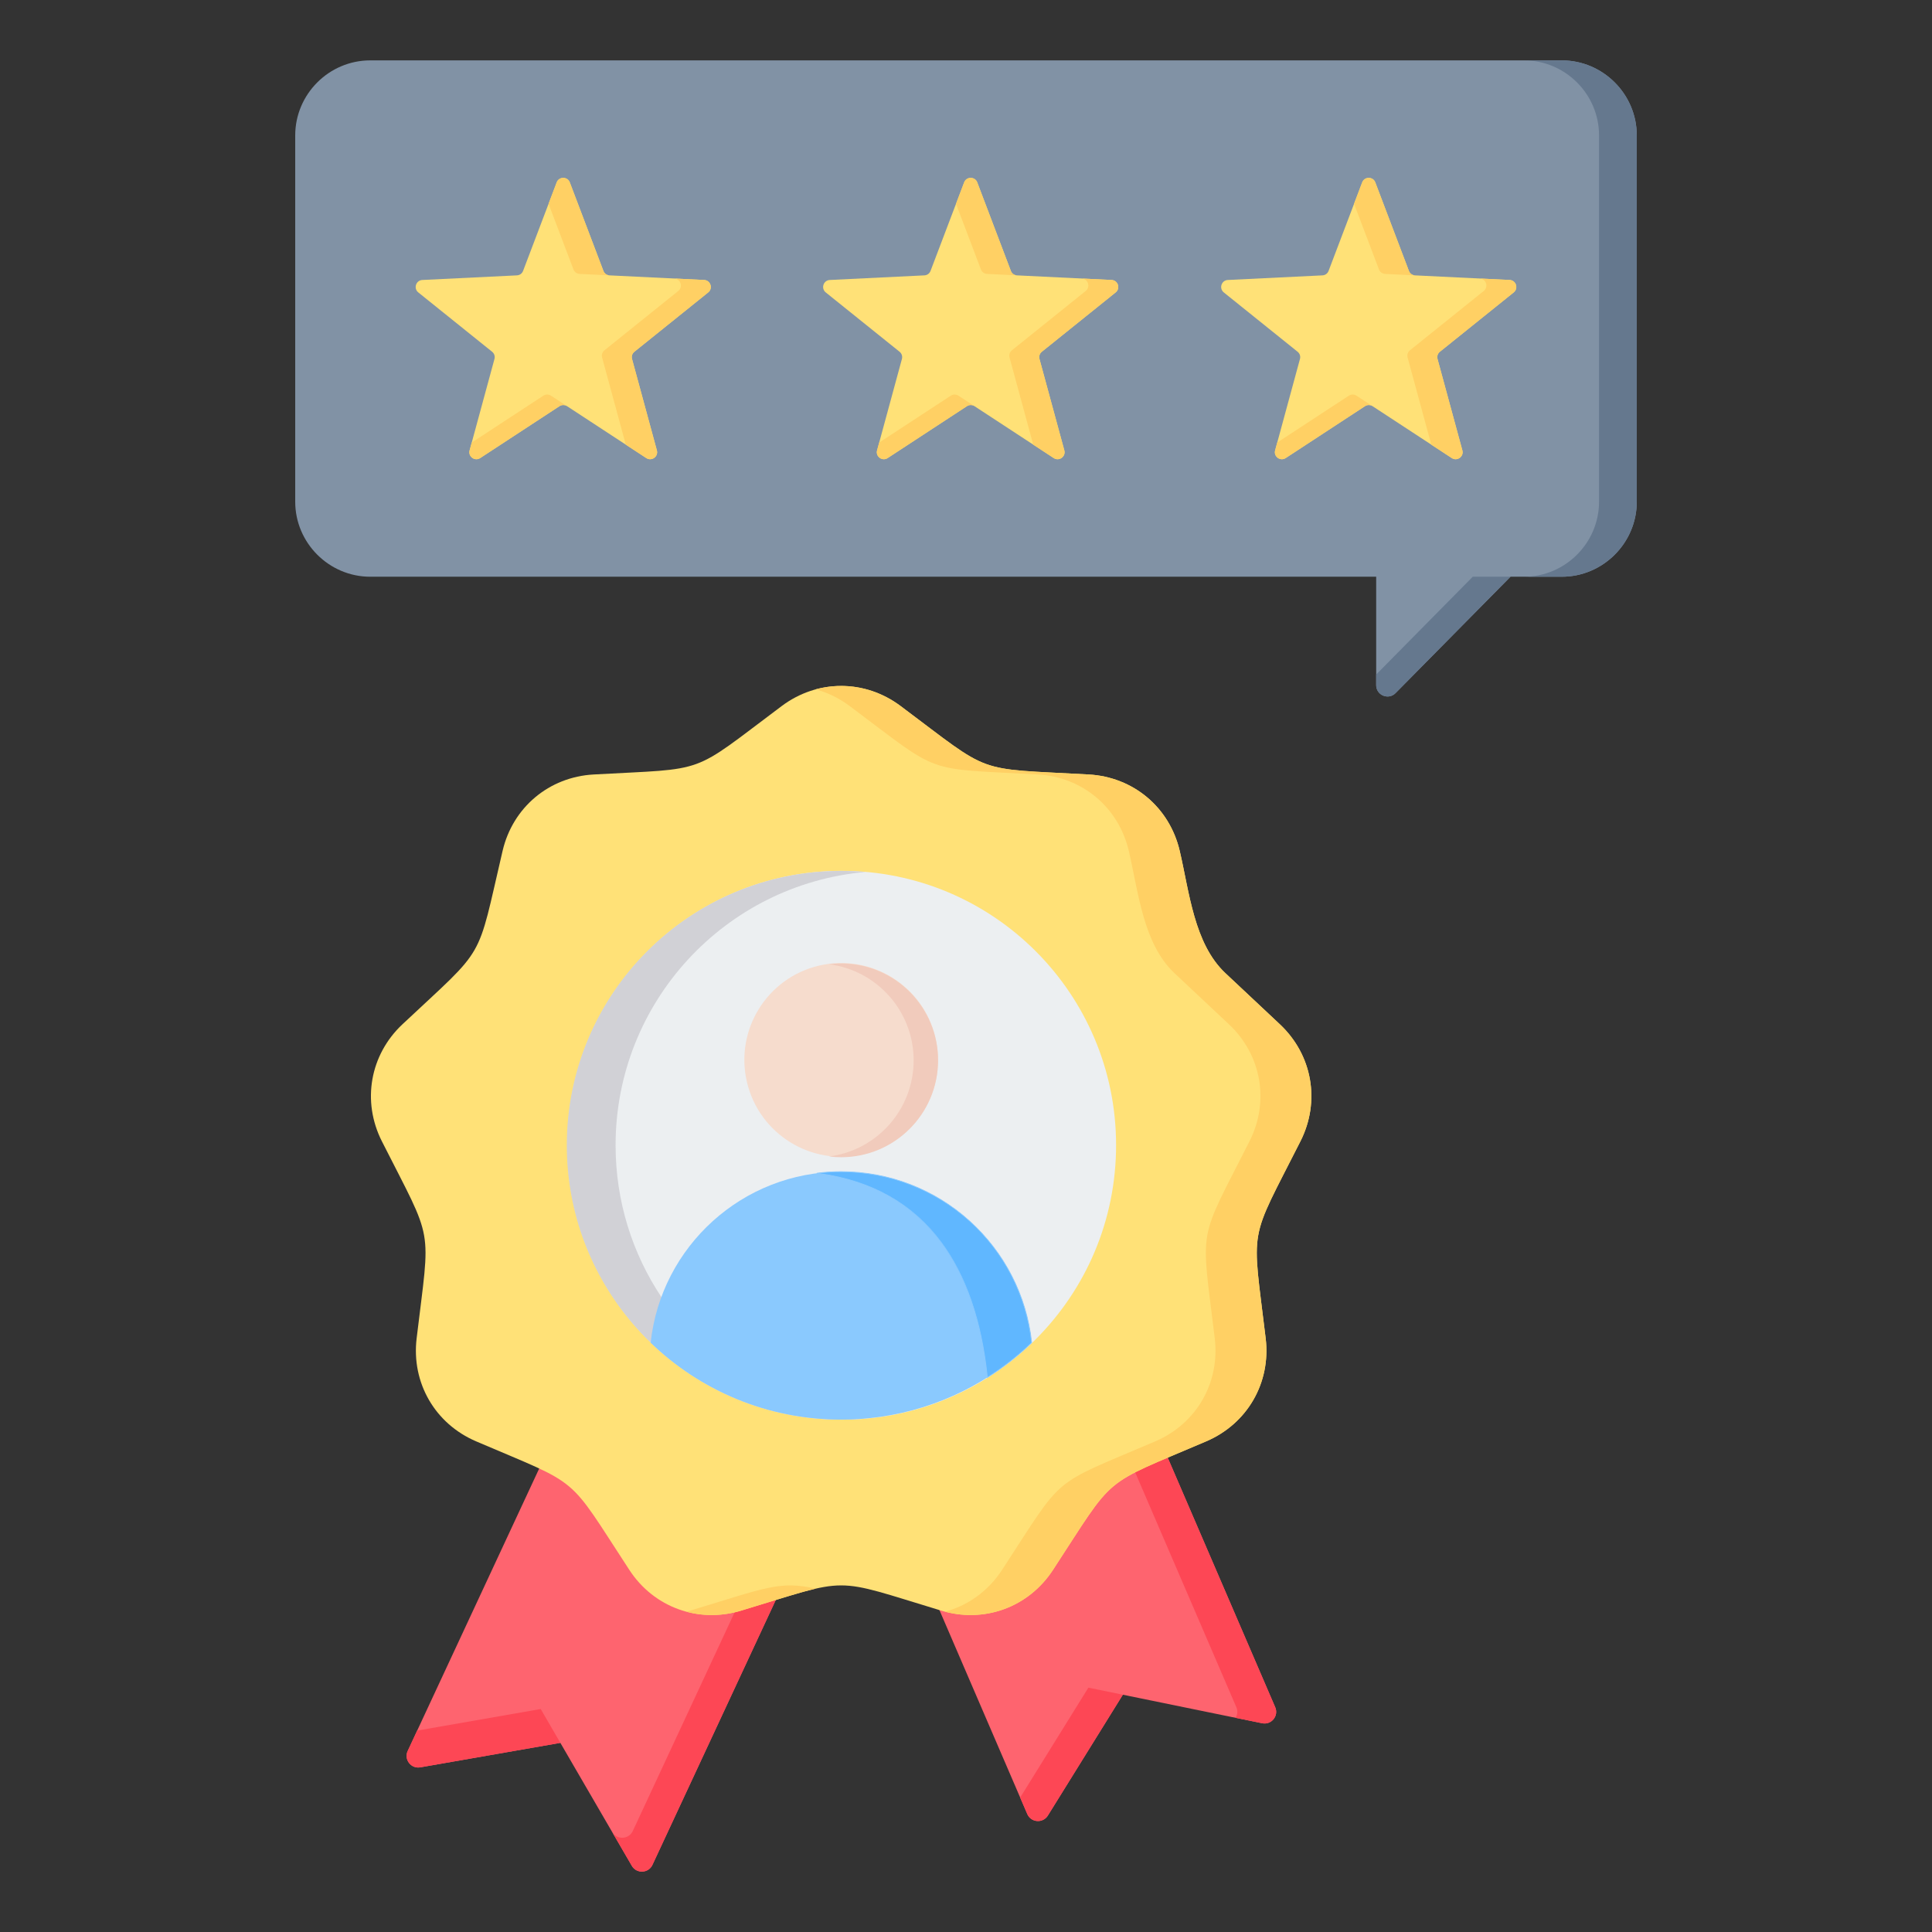 <svg id="Layer_1" enable-background="new 0 0 512 512" viewBox="0 0 512 512" xmlns="http://www.w3.org/2000/svg"><rect x="0" y="0" width="512" height="512" fill="#333333" stroke="none"/><g><g><g><path clip-rule="evenodd" d="m413.875 16.001h-315.75c-10.939 0-19.89 8.952-19.89 19.891v97.058c0 10.937 8.953 19.89 19.89 19.89h266.578v28.735c0 1.243.711 2.303 1.861 2.775s2.401.217 3.274-.667l30.458-30.843h13.58c10.938 0 19.89-8.951 19.89-19.89v-97.058c-.001-10.94-8.952-19.891-19.891-19.891z" fill="#8192a5" fill-rule="evenodd"/></g><g><path clip-rule="evenodd" d="m413.875 16.001h-10c10.939 0 19.89 8.951 19.89 19.891v97.058c0 10.94-8.952 19.89-19.89 19.89h10c10.938 0 19.89-8.951 19.89-19.89v-97.058c0-10.94-8.951-19.891-19.89-19.891zm-49.172 162.755v2.819c0 1.243.711 2.303 1.861 2.775s2.401.217 3.274-.667l30.458-30.843h-10z" fill="#65788e" fill-rule="evenodd"/></g></g><g><g><path clip-rule="evenodd" d="m364.466 48.33 8.904 23.452c.268.705.891 1.158 1.644 1.195l25.056 1.221c1.704.083 2.401 2.23 1.072 3.299l-19.553 15.716c-.588.472-.826 1.205-.628 1.932l6.581 24.207c.448 1.646-1.378 2.973-2.806 2.038l-20.989-13.74c-.631-.413-1.401-.413-2.032 0l-20.989 13.74c-1.427.935-3.253-.392-2.806-2.038l6.581-24.208c.198-.727-.04-1.46-.628-1.932l-19.553-15.716c-1.33-1.069-.632-3.216 1.072-3.299l25.056-1.221c.753-.037 1.376-.49 1.644-1.195l8.904-23.452c.604-1.585 2.869-1.585 3.47.001z" fill="#ffe177" fill-rule="evenodd"/></g><g><path clip-rule="evenodd" d="m392.151 73.812 7.92.386c1.704.083 2.401 2.23 1.072 3.299l-19.553 15.716c-.588.472-.826 1.205-.628 1.932l6.581 24.207c.448 1.646-1.378 2.973-2.806 2.039l-5.431-3.556-6.274-23.077c-.198-.727.04-1.46.628-1.932l19.553-15.716c1.327-1.067.634-3.207-1.062-3.298zm-27.685-25.482 8.904 23.453c.265.699.881 1.15 1.626 1.193l-7.913-.385c-.753-.037-1.376-.489-1.644-1.194l-6.6-17.383 2.158-5.683c.603-1.587 2.868-1.587 3.469-.001zm-.718 59.321c-.63-.413-1.401-.413-2.032 0l-20.989 13.74c-1.427.934-3.254-.392-2.806-2.039l.563-2.072 18.971-12.419c.631-.413 1.401-.412 2.032 0z" fill="#ffd064" fill-rule="evenodd"/></g></g><g><g><path clip-rule="evenodd" d="m258.98 48.33 8.904 23.452c.268.705.891 1.158 1.644 1.195l25.056 1.221c1.704.083 2.401 2.23 1.072 3.299l-19.553 15.716c-.588.472-.826 1.205-.628 1.932l6.581 24.207c.448 1.646-1.378 2.973-2.806 2.038l-20.989-13.74c-.631-.413-1.401-.413-2.032 0l-20.989 13.74c-1.427.935-3.253-.392-2.806-2.038l6.581-24.208c.198-.727-.04-1.46-.628-1.932l-19.553-15.716c-1.33-1.069-.632-3.216 1.072-3.299l25.056-1.221c.753-.037 1.376-.49 1.644-1.195l8.905-23.452c.602-1.585 2.867-1.585 3.469.001z" fill="#ffe177" fill-rule="evenodd"/></g><g><path clip-rule="evenodd" d="m286.664 73.812 7.92.386c1.704.083 2.401 2.23 1.072 3.299l-19.553 15.716c-.588.472-.826 1.205-.628 1.932l6.581 24.207c.448 1.646-1.378 2.973-2.806 2.039l-5.432-3.556-6.274-23.077c-.198-.727.04-1.46.628-1.932l19.553-15.716c1.328-1.067.636-3.207-1.061-3.298zm-27.684-25.482 8.904 23.453c.265.699.881 1.15 1.626 1.193l-7.913-.385c-.753-.037-1.376-.489-1.644-1.194l-6.6-17.383 2.158-5.683c.602-1.587 2.867-1.587 3.469-.001zm-.719 59.321c-.63-.413-1.401-.413-2.032 0l-20.989 13.74c-1.428.934-3.254-.392-2.806-2.039l.563-2.072 18.971-12.419c.631-.413 1.401-.412 2.032 0z" fill="#ffd064" fill-rule="evenodd"/></g></g><g><g><path clip-rule="evenodd" d="m151.001 48.33 8.904 23.452c.268.705.891 1.158 1.644 1.195l25.056 1.221c1.704.083 2.402 2.23 1.072 3.299l-19.553 15.716c-.588.472-.826 1.205-.628 1.932l6.581 24.207c.448 1.646-1.378 2.973-2.806 2.038l-20.989-13.74c-.631-.413-1.401-.413-2.032 0l-20.989 13.74c-1.427.935-3.253-.392-2.806-2.038l6.581-24.208c.198-.727-.04-1.46-.628-1.932l-19.553-15.716c-1.33-1.069-.632-3.216 1.072-3.299l25.056-1.221c.753-.037 1.376-.49 1.644-1.195l8.904-23.452c.604-1.585 2.869-1.585 3.47.001z" fill="#ffe177" fill-rule="evenodd"/></g><g><path clip-rule="evenodd" d="m178.686 73.812 7.92.386c1.704.083 2.402 2.23 1.072 3.299l-19.553 15.716c-.588.472-.826 1.205-.628 1.932l6.581 24.207c.448 1.646-1.378 2.973-2.806 2.039l-5.431-3.556-6.274-23.077c-.198-.727.04-1.46.628-1.932l19.553-15.716c1.327-1.067.634-3.207-1.062-3.298zm-27.685-25.482 8.905 23.453c.265.699.881 1.15 1.626 1.193l-7.913-.385c-.753-.037-1.376-.489-1.644-1.194l-6.6-17.383 2.158-5.683c.602-1.587 2.867-1.587 3.468-.001zm-.718 59.321c-.63-.413-1.401-.413-2.032 0l-20.989 13.74c-1.428.934-3.254-.392-2.806-2.039l.563-2.072 18.971-12.419c.631-.413 1.401-.412 2.032 0z" fill="#ffd064" fill-rule="evenodd"/></g></g><g><g><g><g><path clip-rule="evenodd" d="m298.851 361.666-57.396 47.598 30.781 71.468c.989 2.296 4.145 2.53 5.463.406l19.87-32.019 36.917 7.561c2.452.501 4.448-1.95 3.458-4.249z" fill="#fe646f" fill-rule="evenodd"/></g><g><path clip-rule="evenodd" d="m298.851 361.666-7.589 6.293 36.382 84.47c.427.992.298 2.011-.182 2.811l7.025 1.439c2.452.501 4.448-1.95 3.457-4.249zm-28.493 114.705 18.073-29.124 9.138 1.872-19.87 32.019c-1.318 2.124-4.474 1.889-5.463-.406z" fill="#fd4755" fill-rule="evenodd"/></g></g><g><g><path clip-rule="evenodd" d="m214.175 405.572-41.268 88.639c-1.055 2.266-4.217 2.409-5.473.248l-18.933-32.581-37.122 6.486c-2.466.43-4.39-2.079-3.333-4.348l40.816-87.669z" fill="#fe646f" fill-rule="evenodd"/></g><g><path clip-rule="evenodd" d="m214.175 405.572-41.268 88.639c-1.055 2.266-4.217 2.409-5.473.248l-18.933-32.581-37.122 6.486c-2.466.43-4.39-2.079-3.332-4.348l2.509-5.39 32.732-5.719 18.933 32.581c1.256 2.161 4.418 2.018 5.473-.248l38.71-83.145z" fill="#fd4755" fill-rule="evenodd"/></g></g><g><g><path clip-rule="evenodd" d="m238.66 187.1c24.676 18.471 19.08 16.434 49.856 18.146 11.821.657 21.422 8.714 24.122 20.24 2.551 10.887 3.798 24.615 12.111 32.417l14.418 13.531c8.632 8.102 10.809 20.444 5.468 31.01-13.905 27.509-12.871 21.644-9.213 52.25 1.405 11.755-4.861 22.609-15.745 27.27-28.335 12.135-23.772 8.307-40.643 34.103-6.48 9.908-18.257 14.195-29.59 10.77-29.505-8.917-23.55-8.917-53.055 0-11.333 3.425-23.11-.862-29.59-10.77-16.871-25.797-12.309-21.968-40.644-34.103-10.883-4.661-17.15-15.515-15.744-27.27 3.658-30.606 4.692-24.741-9.213-52.25-5.341-10.566-3.165-22.908 5.468-31.01 22.475-21.094 19.498-15.937 26.528-45.948 2.7-11.527 12.301-19.583 24.122-20.24 30.776-1.712 25.18.325 49.856-18.146 9.478-7.094 22.01-7.094 31.488 0z" fill="#ffe177" fill-rule="evenodd"/></g><g><path clip-rule="evenodd" d="m238.66 187.1c24.676 18.471 19.08 16.434 49.856 18.146 11.821.657 21.422 8.713 24.122 20.24 2.551 10.887 3.798 24.615 12.111 32.416l14.417 13.532c8.632 8.102 10.809 20.445 5.467 31.01-13.905 27.508-12.871 21.644-9.213 52.249 1.405 11.756-4.861 22.609-15.745 27.27-28.335 12.135-23.772 8.307-40.643 34.103-6.289 9.616-17.568 13.937-28.588 11.052 6.037-1.621 11.417-5.431 15.093-11.052 16.871-25.797 12.308-21.969 40.643-34.103 10.883-4.661 17.15-15.515 15.744-27.27-3.658-30.605-4.692-24.741 9.213-52.249 5.341-10.566 3.165-22.909-5.468-31.01l-14.417-13.532c-8.313-7.801-9.56-21.529-12.11-32.416-2.7-11.527-12.301-19.583-24.122-20.24-30.776-1.712-25.18.325-49.856-18.146-2.787-2.086-5.837-3.558-8.997-4.417 7.588-2.063 15.802-.591 22.493 4.417zm-22.492 233.913c-4.507 1.026-10.32 2.966-19.78 5.826-4.904 1.482-9.892 1.519-14.497.282.334-.088.669-.181 1.002-.282 20.045-6.059 23.726-7.999 33.275-5.826z" fill="#ffd064" fill-rule="evenodd"/></g></g></g><g><g><g><ellipse clip-rule="evenodd" cx="222.916" cy="303.505" fill="#eceff1" fill-rule="evenodd" rx="72.705" ry="72.705" transform="matrix(.024 -1 1 .024 -85.806 519.137)"/></g><g><path clip-rule="evenodd" d="m163.137 303.504c0 14.873 4.466 28.702 12.129 40.221 2.957 4.446 6.392 8.547 10.229 12.231 11.609 11.146 26.909 18.475 43.885 19.97-2.129.188-4.285.283-6.463.283-3.533 0-7.007-.252-10.405-.739-.438-.063-.876-.13-1.312-.2-34.583-5.603-60.989-35.601-60.989-71.766 0-40.154 32.551-72.705 72.705-72.705 2.178 0 4.334.096 6.463.283-37.127 3.271-66.242 34.446-66.242 72.422z" fill="#d1d1d6" fill-rule="evenodd"/></g></g><g><g><g><path clip-rule="evenodd" d="m222.916 310.516c-26.19 0-47.752 19.845-50.483 45.31 13.077 12.62 30.873 20.384 50.482 20.383 3.533 0 7.007-.252 10.404-.739 15.463-2.216 29.354-9.3 40.075-19.646-2.725-25.471-24.283-45.308-50.478-45.308z" fill="#8ac9fe" fill-rule="evenodd"/></g><g><path clip-rule="evenodd" d="m216.454 310.923c30.222 3.841 42.401 26.709 45.201 54.113 4.227-2.667 8.16-5.758 11.74-9.213-2.726-25.471-24.285-45.308-50.479-45.308-2.189.001-4.345.14-6.462.408z" fill="#60b7ff" fill-rule="evenodd"/><path d="m261.566 365.221-.018-.174c-3.316-32.461-18.493-50.635-45.107-54.017v-.214c2.133-.271 4.312-.409 6.476-.409 12.635 0 24.749 4.663 34.112 13.13 9.296 8.406 15.146 19.868 16.475 32.274l.006.053-.038.037c-3.59 3.464-7.546 6.568-11.758 9.227zm-44.248-54.291c13.772 1.937 24.572 8.04 32.107 18.149 6.637 8.905 10.782 20.941 12.32 35.773 4.129-2.62 8.01-5.671 11.537-9.069-2.782-25.749-24.426-45.159-50.366-45.159-1.868 0-3.748.103-5.598.306z" fill="#8ac9fe"/></g></g><g><g><ellipse clip-rule="evenodd" cx="222.917" cy="281.008" fill="#f6dccd" fill-rule="evenodd" rx="25.671" ry="25.671" transform="matrix(.973 -.23 .23 .973 -58.599 58.733)"/></g><g><path clip-rule="evenodd" d="m242.124 281.008c0 13.083-9.787 23.88-22.439 25.469 1.059.133 2.137.201 3.232.201 14.177 0 25.67-11.493 25.67-25.67s-11.493-25.67-25.67-25.67c-1.094 0-2.173.068-3.232.202 12.652 1.588 22.439 12.385 22.439 25.468z" fill="#f1cbbc" fill-rule="evenodd"/></g></g></g></g></g></g></svg>